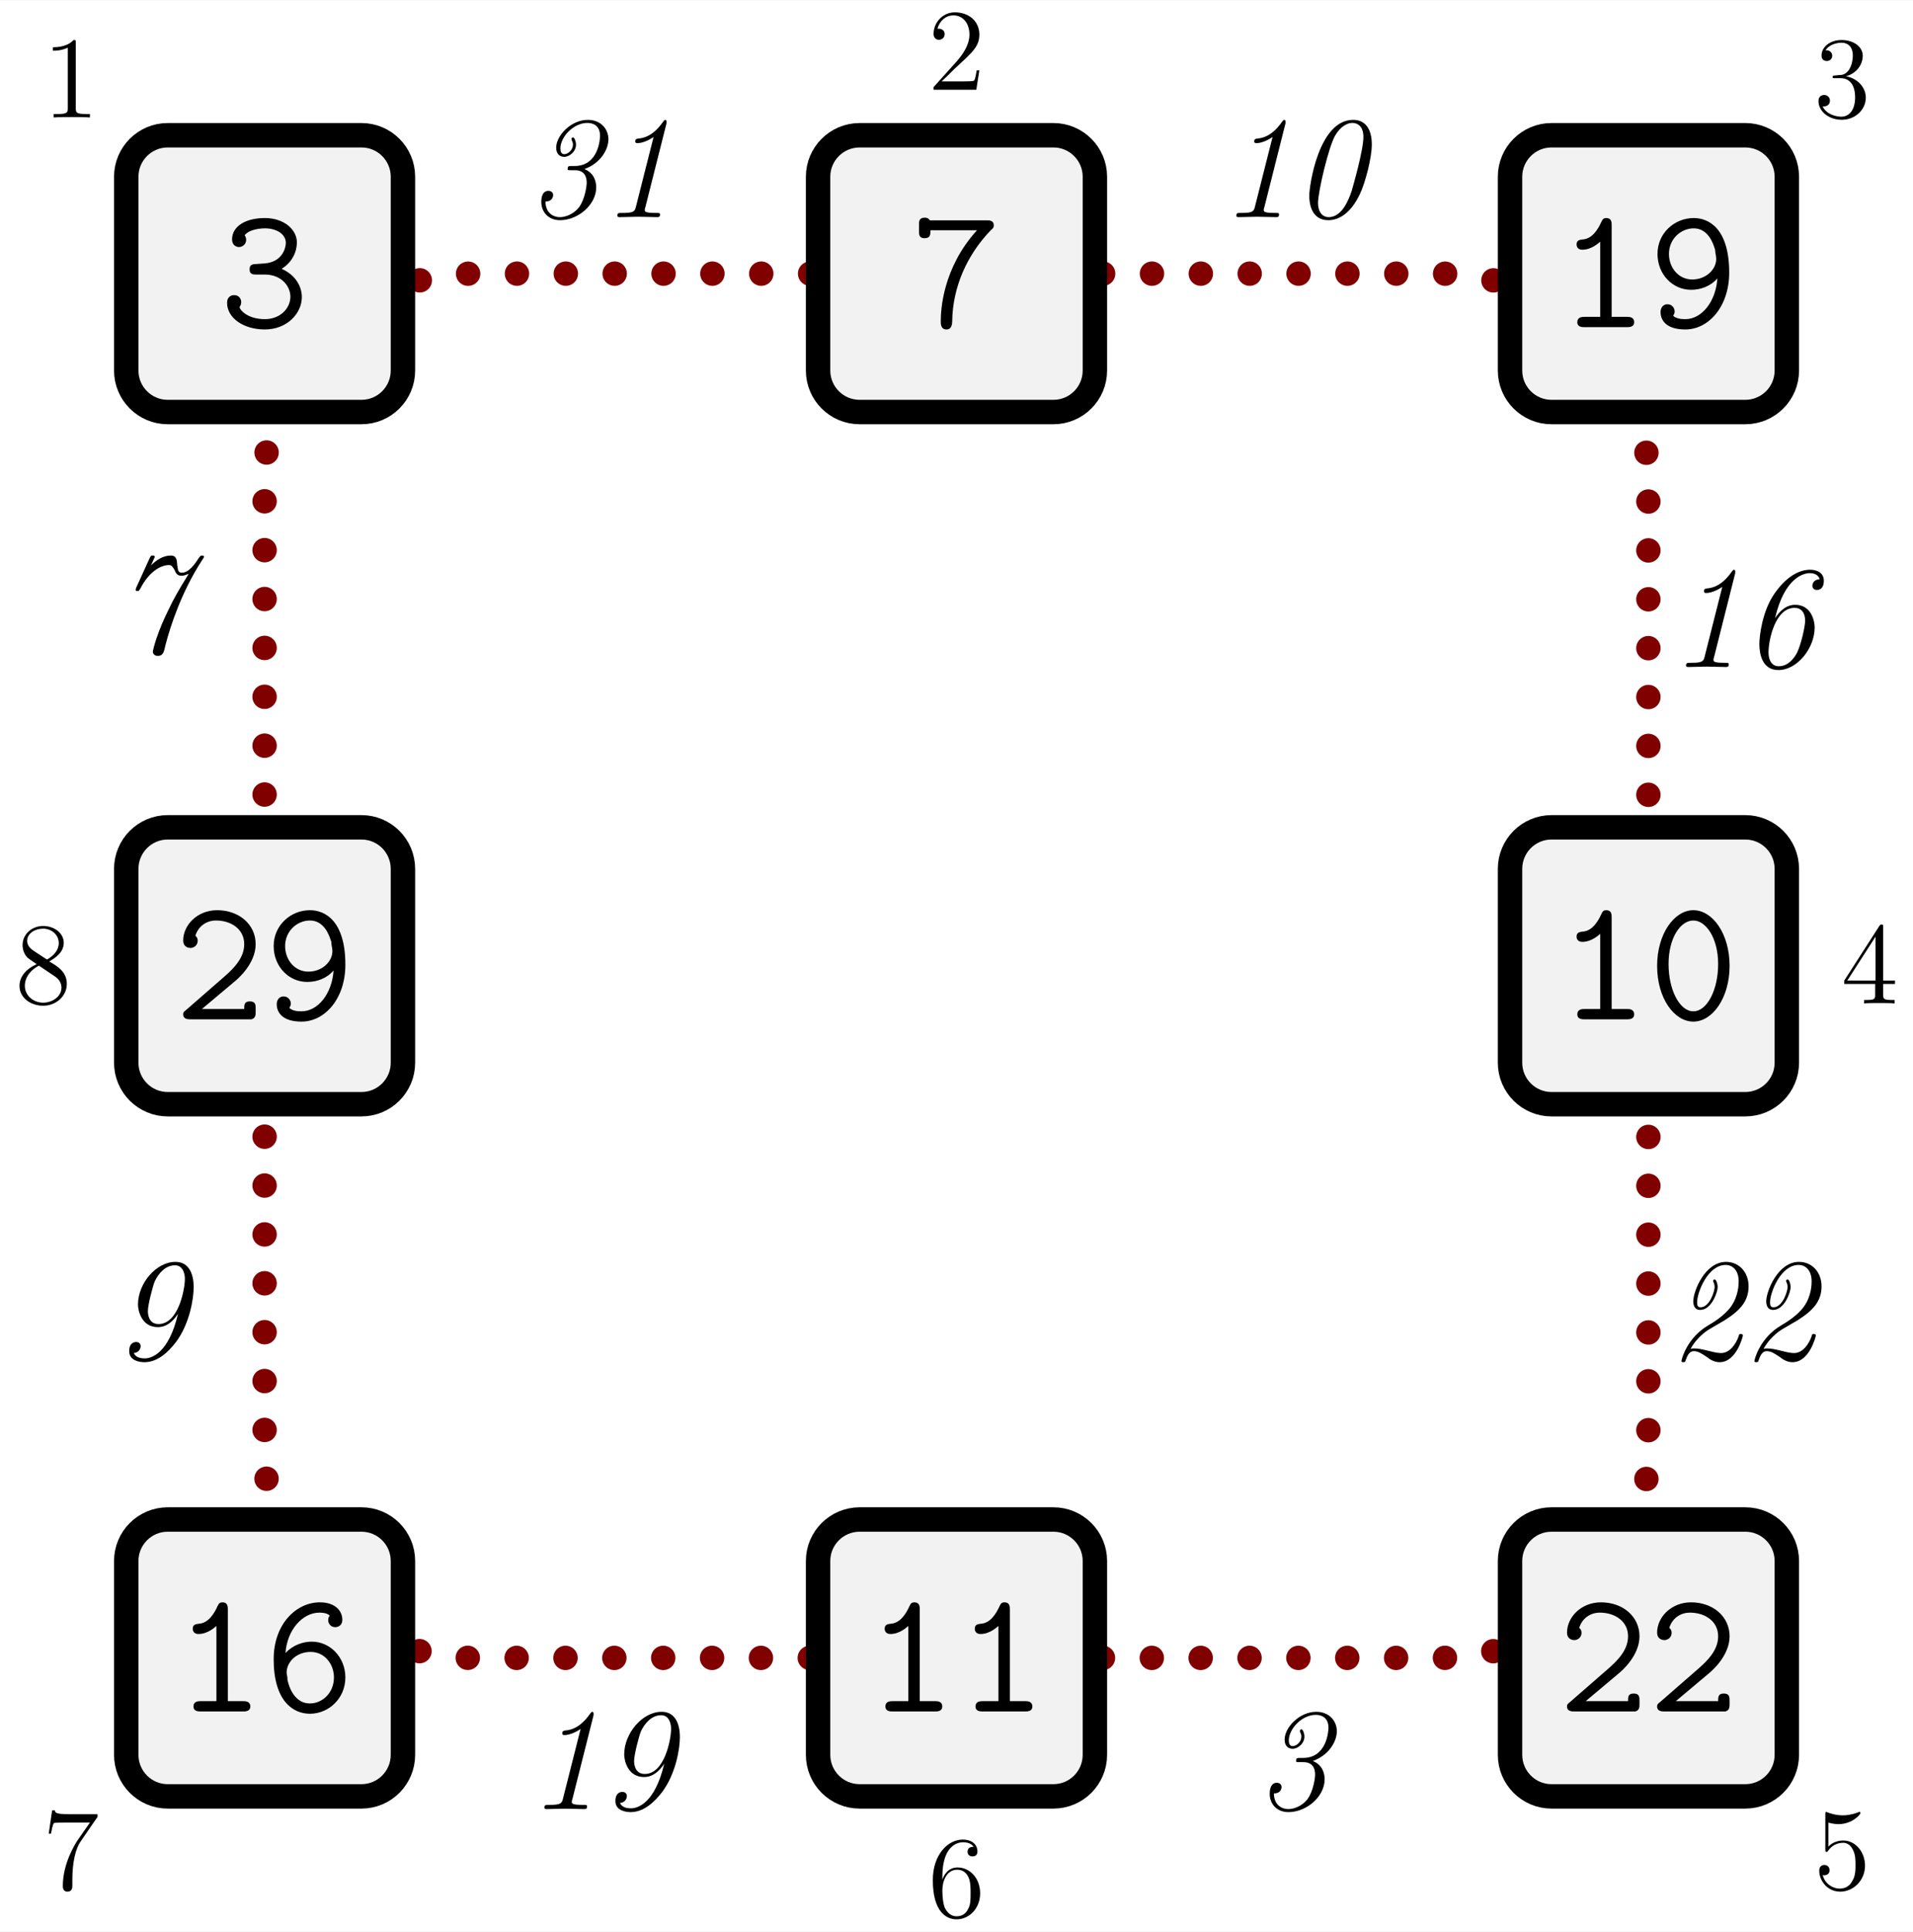 <?xml version="1.0" encoding="UTF-8"?>
<svg xmlns="http://www.w3.org/2000/svg" xmlns:xlink="http://www.w3.org/1999/xlink" width="78.372pt" height="79.113pt" viewBox="0 0 78.372 79.113" version="1.1">
<rect x="0" y="0" width="78.372" height="79.113" fill="#808080" stroke="none"/>
<defs>
<g>
<symbol overflow="visible" id="glyph0-0">
<path style="stroke:none;" d=""/>
</symbol>
<symbol overflow="visible" id="glyph0-1">
<path style="stroke:none;" d="M 1.844 -2.156 C 2.578 -2.156 2.906 -1.641 2.906 -1.25 C 2.906 -0.781 2.5 -0.328 1.859 -0.328 C 1.141 -0.328 0.828 -0.719 0.828 -0.812 C 0.828 -0.828 0.828 -0.844 0.844 -0.859 C 0.875 -0.906 0.891 -0.969 0.891 -1.031 C 0.891 -1.172 0.781 -1.312 0.609 -1.312 C 0.453 -1.312 0.312 -1.219 0.312 -1 C 0.312 -0.375 0.984 0.094 1.859 0.094 C 2.766 0.094 3.375 -0.562 3.375 -1.234 C 3.375 -1.609 3.172 -2.109 2.547 -2.391 C 2.984 -2.656 3.172 -3.094 3.172 -3.469 C 3.172 -4 2.641 -4.469 1.859 -4.469 C 1.062 -4.469 0.516 -4.125 0.516 -3.594 C 0.516 -3.359 0.688 -3.281 0.797 -3.281 C 0.938 -3.281 1.094 -3.391 1.094 -3.578 C 1.094 -3.688 1.031 -3.766 1.031 -3.766 C 1.25 -4.031 1.75 -4.047 1.859 -4.047 C 2.359 -4.047 2.719 -3.797 2.719 -3.453 C 2.719 -3.25 2.578 -2.656 1.828 -2.609 C 1.562 -2.594 1.438 -2.578 1.406 -2.578 C 1.266 -2.562 1.234 -2.469 1.234 -2.359 C 1.234 -2.156 1.391 -2.156 1.5 -2.156 Z M 1.844 -2.156 "/>
</symbol>
<symbol overflow="visible" id="glyph0-2">
<path style="stroke:none;" d="M 2.688 -3.969 C 1.281 -2.422 1.203 -0.703 1.203 -0.234 C 1.203 -0.141 1.203 0.094 1.438 0.094 C 1.656 0.094 1.672 -0.141 1.672 -0.234 C 1.688 -1.641 2.281 -2.969 3.266 -3.984 C 3.344 -4.047 3.375 -4.078 3.375 -4.172 C 3.375 -4.375 3.188 -4.375 3.094 -4.375 L 0.75 -4.375 C 0.75 -4.391 0.703 -4.484 0.547 -4.484 C 0.312 -4.484 0.312 -4.328 0.312 -4.203 L 0.312 -3.938 C 0.312 -3.812 0.312 -3.641 0.531 -3.641 C 0.781 -3.641 0.781 -3.797 0.781 -3.969 Z M 2.688 -3.969 "/>
</symbol>
<symbol overflow="visible" id="glyph0-3">
<path style="stroke:none;" d="M 2.188 -4.172 C 2.188 -4.281 2.188 -4.469 1.969 -4.469 C 1.844 -4.469 1.812 -4.406 1.766 -4.312 C 1.625 -4 1.391 -3.625 1.016 -3.594 C 0.906 -3.578 0.75 -3.578 0.75 -3.391 C 0.75 -3.266 0.828 -3.172 0.984 -3.172 C 1.391 -3.172 1.688 -3.484 1.719 -3.5 L 1.719 -0.422 L 1.078 -0.422 C 0.984 -0.422 0.781 -0.422 0.781 -0.203 C 0.781 0 0.984 0 1.078 0 L 2.812 0 C 2.906 0 3.109 0 3.109 -0.203 C 3.109 -0.422 2.906 -0.422 2.812 -0.422 L 2.188 -0.422 Z M 2.188 -4.172 "/>
</symbol>
<symbol overflow="visible" id="glyph0-4">
<path style="stroke:none;" d="M 2.828 -2 C 2.766 -1.047 2.188 -0.328 1.516 -0.328 C 1.344 -0.328 1.141 -0.344 1.016 -0.469 C 1.047 -0.516 1.078 -0.578 1.078 -0.641 C 1.078 -0.781 0.969 -0.938 0.781 -0.938 C 0.609 -0.938 0.5 -0.797 0.5 -0.625 C 0.5 -0.266 0.75 0.094 1.516 0.094 C 2.469 0.094 3.312 -0.844 3.312 -2.234 C 3.312 -4.031 2.484 -4.469 1.859 -4.469 C 1.078 -4.469 0.375 -3.859 0.375 -3 C 0.375 -2.156 1 -1.531 1.75 -1.531 C 2.141 -1.531 2.547 -1.672 2.828 -2 Z M 1.797 -1.953 C 1.234 -1.953 0.844 -2.438 0.844 -3 C 0.844 -3.625 1.344 -4.047 1.859 -4.047 C 2.453 -4.047 2.656 -3.422 2.719 -3.219 C 2.734 -3.203 2.734 -3.188 2.75 -3.016 C 2.766 -2.969 2.781 -2.828 2.781 -2.797 C 2.781 -2.359 2.359 -1.953 1.797 -1.953 Z M 1.797 -1.953 "/>
</symbol>
<symbol overflow="visible" id="glyph0-5">
<path style="stroke:none;" d="M 3.328 -2.188 C 3.328 -3.516 2.625 -4.469 1.844 -4.469 C 1.062 -4.469 0.359 -3.5 0.359 -2.188 C 0.359 -0.859 1.062 0.094 1.844 0.094 C 2.625 0.094 3.328 -0.875 3.328 -2.188 Z M 1.844 -0.328 C 1.281 -0.328 0.828 -1.203 0.828 -2.266 C 0.828 -3.328 1.312 -4.047 1.844 -4.047 C 2.359 -4.047 2.859 -3.328 2.859 -2.266 C 2.859 -1.203 2.406 -0.328 1.844 -0.328 Z M 1.844 -0.328 "/>
</symbol>
<symbol overflow="visible" id="glyph0-6">
<path style="stroke:none;" d="M 2.5 -1.578 C 2.594 -1.656 3.328 -2.281 3.328 -3.078 C 3.328 -3.891 2.641 -4.469 1.75 -4.469 C 0.922 -4.469 0.359 -3.844 0.359 -3.234 C 0.359 -2.938 0.609 -2.922 0.656 -2.922 C 0.781 -2.922 0.953 -3.016 0.953 -3.219 C 0.953 -3.344 0.891 -3.391 0.859 -3.422 C 0.969 -3.797 1.297 -4.047 1.703 -4.047 C 2.312 -4.047 2.859 -3.703 2.859 -3.078 C 2.859 -2.516 2.438 -2.094 2.047 -1.75 L 0.469 -0.375 C 0.391 -0.312 0.359 -0.297 0.359 -0.203 C 0.359 0 0.562 0 0.656 0 L 3.156 0 C 3.328 -0.047 3.328 -0.188 3.328 -0.297 L 3.328 -0.438 C 3.328 -0.578 3.328 -0.734 3.094 -0.734 C 2.859 -0.734 2.859 -0.594 2.859 -0.422 L 1.125 -0.422 Z M 2.5 -1.578 "/>
</symbol>
<symbol overflow="visible" id="glyph0-7">
<path style="stroke:none;" d="M 0.859 -2.391 C 0.922 -3.328 1.547 -4.047 2.25 -4.047 C 2.391 -4.047 2.562 -4.031 2.672 -3.922 C 2.641 -3.875 2.609 -3.844 2.609 -3.734 C 2.609 -3.594 2.719 -3.453 2.891 -3.453 C 3.078 -3.453 3.188 -3.578 3.188 -3.75 C 3.188 -4.125 2.891 -4.469 2.266 -4.469 C 1.312 -4.469 0.375 -3.594 0.375 -2.141 C 0.375 -0.422 1.172 0.094 1.859 0.094 C 2.625 0.094 3.312 -0.531 3.312 -1.391 C 3.312 -2.219 2.688 -2.859 1.938 -2.859 C 1.578 -2.859 1.156 -2.719 0.859 -2.391 Z M 1.859 -0.328 C 1.094 -0.328 0.938 -1.312 0.938 -1.312 C 0.938 -1.312 0.938 -1.359 0.938 -1.375 C 0.938 -1.422 0.906 -1.516 0.906 -1.594 C 0.906 -2.016 1.297 -2.438 1.891 -2.438 C 2.453 -2.438 2.844 -1.953 2.844 -1.391 C 2.844 -0.766 2.375 -0.328 1.859 -0.328 Z M 1.859 -0.328 "/>
</symbol>
<symbol overflow="visible" id="glyph1-0">
<path style="stroke:none;" d=""/>
</symbol>
<symbol overflow="visible" id="glyph1-1">
<path style="stroke:none;" d="M 1.375 -3.062 C 1.375 -3.172 1.375 -3.172 1.281 -3.172 C 1.172 -3.047 0.922 -2.875 0.438 -2.875 L 0.438 -2.734 C 0.547 -2.734 0.781 -2.734 1.047 -2.859 L 1.047 -0.375 C 1.047 -0.203 1.031 -0.141 0.609 -0.141 L 0.469 -0.141 L 0.469 0 C 0.594 -0.016 1.062 -0.016 1.219 -0.016 C 1.375 -0.016 1.828 -0.016 1.953 0 L 1.953 -0.141 L 1.812 -0.141 C 1.391 -0.141 1.375 -0.203 1.375 -0.375 Z M 1.375 -3.062 "/>
</symbol>
<symbol overflow="visible" id="glyph1-2">
<path style="stroke:none;" d="M 2.109 -0.797 L 2 -0.797 C 1.984 -0.719 1.953 -0.453 1.891 -0.375 C 1.859 -0.344 1.594 -0.344 1.453 -0.344 L 0.562 -0.344 C 0.688 -0.453 0.984 -0.75 1.109 -0.875 C 1.844 -1.547 2.109 -1.781 2.109 -2.266 C 2.109 -2.812 1.672 -3.172 1.109 -3.172 C 0.562 -3.172 0.234 -2.703 0.234 -2.297 C 0.234 -2.047 0.438 -2.047 0.453 -2.047 C 0.562 -2.047 0.688 -2.125 0.688 -2.281 C 0.688 -2.406 0.594 -2.5 0.453 -2.5 C 0.422 -2.5 0.406 -2.5 0.391 -2.5 C 0.484 -2.828 0.734 -3.047 1.047 -3.047 C 1.453 -3.047 1.703 -2.703 1.703 -2.266 C 1.703 -1.859 1.469 -1.5 1.203 -1.188 L 0.234 -0.109 L 0.234 0 L 1.984 0 Z M 2.109 -0.797 "/>
</symbol>
<symbol overflow="visible" id="glyph1-3">
<path style="stroke:none;" d="M 0.875 -1.719 C 0.797 -1.719 0.781 -1.703 0.781 -1.656 C 0.781 -1.609 0.797 -1.609 0.891 -1.609 L 1.109 -1.609 C 1.516 -1.609 1.703 -1.281 1.703 -0.828 C 1.703 -0.203 1.375 -0.031 1.141 -0.031 C 0.906 -0.031 0.516 -0.141 0.375 -0.453 C 0.531 -0.438 0.672 -0.516 0.672 -0.688 C 0.672 -0.828 0.562 -0.922 0.438 -0.922 C 0.328 -0.922 0.203 -0.859 0.203 -0.672 C 0.203 -0.25 0.625 0.094 1.156 0.094 C 1.719 0.094 2.141 -0.328 2.141 -0.812 C 2.141 -1.25 1.781 -1.609 1.328 -1.688 C 1.75 -1.797 2.016 -2.156 2.016 -2.531 C 2.016 -2.906 1.625 -3.172 1.156 -3.172 C 0.672 -3.172 0.328 -2.891 0.328 -2.531 C 0.328 -2.344 0.469 -2.312 0.547 -2.312 C 0.641 -2.312 0.766 -2.375 0.766 -2.531 C 0.766 -2.672 0.641 -2.75 0.547 -2.75 C 0.516 -2.75 0.5 -2.75 0.484 -2.734 C 0.672 -3.062 1.125 -3.062 1.141 -3.062 C 1.297 -3.062 1.609 -3 1.609 -2.531 C 1.609 -2.438 1.594 -2.172 1.453 -1.953 C 1.312 -1.75 1.156 -1.734 1.016 -1.734 Z M 0.875 -1.719 "/>
</symbol>
<symbol overflow="visible" id="glyph1-4">
<path style="stroke:none;" d="M 1.719 -3.109 C 1.719 -3.203 1.719 -3.234 1.656 -3.234 C 1.625 -3.234 1.609 -3.234 1.562 -3.172 L 0.125 -0.938 L 0.125 -0.797 L 1.391 -0.797 L 1.391 -0.359 C 1.391 -0.188 1.375 -0.141 1.031 -0.141 L 0.938 -0.141 L 0.938 0 C 1.047 -0.016 1.422 -0.016 1.547 -0.016 C 1.688 -0.016 2.062 -0.016 2.188 0 L 2.188 -0.141 L 2.078 -0.141 C 1.734 -0.141 1.719 -0.188 1.719 -0.359 L 1.719 -0.797 L 2.203 -0.797 L 2.203 -0.938 L 1.719 -0.938 Z M 1.406 -2.734 L 1.406 -0.938 L 0.25 -0.938 Z M 1.406 -2.734 "/>
</symbol>
<symbol overflow="visible" id="glyph1-5">
<path style="stroke:none;" d="M 0.609 -2.734 C 0.812 -2.672 0.984 -2.672 1.031 -2.672 C 1.578 -2.672 1.922 -3.062 1.922 -3.125 C 1.922 -3.156 1.906 -3.172 1.891 -3.172 C 1.875 -3.172 1.859 -3.172 1.828 -3.156 C 1.547 -3.047 1.328 -3.031 1.203 -3.031 C 0.891 -3.031 0.656 -3.125 0.562 -3.156 C 0.531 -3.172 0.531 -3.172 0.516 -3.172 C 0.484 -3.172 0.484 -3.141 0.484 -3.062 L 0.484 -1.656 C 0.484 -1.562 0.484 -1.531 0.547 -1.531 C 0.562 -1.531 0.562 -1.547 0.609 -1.594 C 0.75 -1.797 0.969 -1.906 1.219 -1.906 C 1.469 -1.906 1.594 -1.672 1.625 -1.594 C 1.719 -1.406 1.719 -1.172 1.719 -0.984 C 1.719 -0.812 1.719 -0.531 1.578 -0.328 C 1.484 -0.141 1.297 -0.031 1.078 -0.031 C 0.766 -0.031 0.453 -0.25 0.375 -0.594 C 0.391 -0.578 0.422 -0.578 0.438 -0.578 C 0.531 -0.578 0.656 -0.625 0.656 -0.781 C 0.656 -0.922 0.562 -1 0.438 -1 C 0.359 -1 0.234 -0.953 0.234 -0.766 C 0.234 -0.359 0.562 0.094 1.094 0.094 C 1.625 0.094 2.109 -0.359 2.109 -0.969 C 2.109 -1.531 1.719 -2 1.219 -2 C 0.953 -2 0.734 -1.891 0.609 -1.75 Z M 0.609 -2.734 "/>
</symbol>
<symbol overflow="visible" id="glyph1-6">
<path style="stroke:none;" d="M 0.594 -1.656 C 0.594 -2.875 1.172 -3.062 1.438 -3.062 C 1.609 -3.062 1.781 -3.016 1.875 -2.875 C 1.812 -2.875 1.625 -2.875 1.625 -2.672 C 1.625 -2.562 1.703 -2.484 1.828 -2.484 C 1.953 -2.484 2.031 -2.547 2.031 -2.688 C 2.031 -2.938 1.844 -3.172 1.422 -3.172 C 0.828 -3.172 0.203 -2.562 0.203 -1.516 C 0.203 -0.203 0.766 0.094 1.172 0.094 C 1.703 0.094 2.141 -0.359 2.141 -0.969 C 2.141 -1.609 1.703 -2.031 1.219 -2.031 C 0.797 -2.031 0.641 -1.672 0.594 -1.531 Z M 1.172 -0.031 C 0.875 -0.031 0.734 -0.297 0.688 -0.391 C 0.641 -0.516 0.594 -0.75 0.594 -1.094 C 0.594 -1.469 0.766 -1.938 1.203 -1.938 C 1.469 -1.938 1.609 -1.766 1.672 -1.609 C 1.75 -1.422 1.75 -1.188 1.75 -0.984 C 1.75 -0.734 1.75 -0.516 1.656 -0.344 C 1.547 -0.109 1.375 -0.031 1.172 -0.031 Z M 1.172 -0.031 "/>
</symbol>
<symbol overflow="visible" id="glyph1-7">
<path style="stroke:none;" d="M 2.266 -2.969 L 2.266 -3.078 L 1.125 -3.078 C 0.547 -3.078 0.531 -3.141 0.516 -3.234 L 0.406 -3.234 L 0.266 -2.281 L 0.359 -2.281 C 0.375 -2.359 0.422 -2.656 0.484 -2.719 C 0.516 -2.734 0.875 -2.734 0.953 -2.734 L 1.953 -2.734 L 1.453 -2.016 C 1.328 -1.828 0.844 -1.047 0.844 -0.141 C 0.844 -0.094 0.844 0.094 1.031 0.094 C 1.234 0.094 1.234 -0.094 1.234 -0.141 L 1.234 -0.391 C 1.234 -1.094 1.359 -1.656 1.578 -1.969 Z M 2.266 -2.969 "/>
</symbol>
<symbol overflow="visible" id="glyph1-8">
<path style="stroke:none;" d="M 1.422 -1.719 C 1.656 -1.859 2.016 -2.078 2.016 -2.484 C 2.016 -2.891 1.609 -3.172 1.172 -3.172 C 0.703 -3.172 0.328 -2.828 0.328 -2.391 C 0.328 -2.234 0.375 -2.062 0.5 -1.906 C 0.562 -1.844 0.562 -1.844 0.906 -1.609 C 0.438 -1.391 0.203 -1.078 0.203 -0.719 C 0.203 -0.219 0.672 0.094 1.172 0.094 C 1.703 0.094 2.141 -0.297 2.141 -0.797 C 2.141 -1.281 1.797 -1.5 1.422 -1.719 Z M 0.781 -2.156 C 0.719 -2.203 0.516 -2.328 0.516 -2.562 C 0.516 -2.875 0.844 -3.062 1.172 -3.062 C 1.516 -3.062 1.812 -2.812 1.812 -2.469 C 1.812 -2.188 1.609 -1.953 1.328 -1.797 Z M 1 -1.547 L 1.578 -1.156 C 1.703 -1.078 1.922 -0.938 1.922 -0.641 C 1.922 -0.281 1.547 -0.031 1.172 -0.031 C 0.766 -0.031 0.422 -0.328 0.422 -0.719 C 0.422 -1.094 0.688 -1.391 1 -1.547 Z M 1 -1.547 "/>
</symbol>
<symbol overflow="visible" id="glyph2-0">
<path style="stroke:none;" d=""/>
</symbol>
<symbol overflow="visible" id="glyph2-1">
<path style="stroke:none;" d="M 1.797 -2.094 C 1.688 -2.094 1.641 -2.094 1.641 -1.969 C 1.641 -1.922 1.672 -1.922 1.781 -1.922 L 1.938 -1.922 C 2.031 -1.922 2.422 -1.922 2.422 -1.406 C 2.422 -1.297 2.359 -0.75 2.109 -0.406 C 1.891 -0.125 1.562 0 1.328 0 C 1.016 0 0.734 -0.203 0.734 -0.641 C 1.047 -0.641 1.047 -0.891 1.047 -0.906 C 1.047 -1.047 0.906 -1.078 0.859 -1.078 C 0.562 -1.078 0.562 -0.703 0.562 -0.625 C 0.562 -0.219 0.844 0.125 1.328 0.125 C 2.078 0.125 2.812 -0.516 2.812 -1.219 C 2.812 -1.422 2.75 -1.797 2.328 -1.969 C 2.984 -2.203 3.312 -2.766 3.312 -3.188 C 3.312 -3.609 3 -3.984 2.469 -3.984 C 1.781 -3.984 1.172 -3.344 1.172 -2.844 C 1.172 -2.562 1.344 -2.469 1.5 -2.469 C 1.719 -2.469 1.984 -2.688 1.984 -2.969 C 1.984 -3.094 1.922 -3.266 1.859 -3.266 C 1.844 -3.266 1.797 -3.25 1.797 -3.203 C 1.797 -3.203 1.797 -3.188 1.812 -3.141 C 1.859 -3.062 1.859 -2.984 1.859 -2.969 C 1.859 -2.75 1.656 -2.578 1.5 -2.578 C 1.375 -2.578 1.344 -2.703 1.344 -2.812 C 1.344 -3.281 1.875 -3.859 2.453 -3.859 C 2.703 -3.859 2.969 -3.734 2.969 -3.328 C 2.969 -3.234 2.922 -2.094 1.922 -2.094 Z M 1.797 -2.094 "/>
</symbol>
<symbol overflow="visible" id="glyph2-2">
<path style="stroke:none;" d="M 2.703 -3.844 C 2.703 -3.859 2.703 -3.891 2.703 -3.922 C 2.703 -3.938 2.688 -3.984 2.656 -3.984 C 2.625 -3.984 2.609 -3.969 2.562 -3.906 C 2.312 -3.547 1.984 -3.25 1.547 -3.219 C 1.469 -3.203 1.422 -3.203 1.422 -3.094 C 1.422 -3.047 1.453 -3.031 1.516 -3.031 C 1.672 -3.031 1.922 -3.109 2.172 -3.281 L 1.453 -0.438 C 1.406 -0.234 1.359 -0.172 0.906 -0.172 L 0.859 -0.172 C 0.75 -0.172 0.688 -0.172 0.688 -0.062 C 0.688 0 0.75 0 0.797 0 C 1.031 0 1.297 -0.016 1.547 -0.016 C 1.797 -0.016 2.062 0 2.312 0 C 2.375 0 2.438 0 2.438 -0.109 C 2.438 -0.172 2.391 -0.172 2.297 -0.172 L 2.25 -0.172 C 1.812 -0.172 1.812 -0.234 1.812 -0.297 C 1.812 -0.312 1.812 -0.344 1.844 -0.438 Z M 2.703 -3.844 "/>
</symbol>
<symbol overflow="visible" id="glyph2-3">
<path style="stroke:none;" d="M 3.25 -2.969 C 3.25 -3.141 3.25 -3.984 2.484 -3.984 C 1.078 -3.984 0.688 -1.297 0.688 -0.875 C 0.688 -0.516 0.797 0.125 1.469 0.125 C 1.953 0.125 2.422 -0.219 2.766 -0.953 C 2.969 -1.375 3.25 -2.406 3.25 -2.969 Z M 1.484 0 C 1.234 0 1.047 -0.203 1.047 -0.578 C 1.047 -1.047 1.484 -2.891 1.75 -3.344 C 1.969 -3.719 2.25 -3.859 2.453 -3.859 C 2.609 -3.859 2.906 -3.781 2.906 -3.281 C 2.906 -2.719 2.453 -1.172 2.422 -1.062 C 2.328 -0.797 2.062 0 1.484 0 Z M 1.484 0 "/>
</symbol>
<symbol overflow="visible" id="glyph2-4">
<path style="stroke:none;" d="M 1.344 -2 C 1.75 -3.719 2.562 -3.844 2.766 -3.844 C 2.938 -3.844 3.125 -3.781 3.172 -3.594 C 2.875 -3.578 2.875 -3.344 2.875 -3.328 C 2.875 -3.219 2.953 -3.156 3.062 -3.156 C 3.094 -3.156 3.344 -3.156 3.344 -3.531 C 3.344 -3.891 3.016 -3.984 2.781 -3.984 C 2.422 -3.984 1.875 -3.797 1.328 -3.016 C 0.812 -2.281 0.703 -1.25 0.703 -0.938 C 0.703 -0.547 0.812 0.125 1.484 0.125 C 2.25 0.125 2.969 -0.766 2.969 -1.625 C 2.969 -1.859 2.844 -2.547 2.172 -2.547 C 1.766 -2.547 1.516 -2.25 1.344 -2 Z M 1.5 -0.031 C 1.188 -0.031 1.078 -0.312 1.078 -0.594 C 1.078 -1.125 1.359 -2.422 2.141 -2.422 C 2.578 -2.422 2.578 -1.969 2.578 -1.891 C 2.578 -1.656 2.406 -0.906 2.25 -0.594 C 2.219 -0.531 1.969 -0.031 1.5 -0.031 Z M 1.5 -0.031 "/>
</symbol>
<symbol overflow="visible" id="glyph2-5">
<path style="stroke:none;" d="M 2.109 -1.5 C 2.266 -1.578 2.406 -1.688 2.547 -1.781 C 2.969 -2.094 3.25 -2.438 3.25 -2.984 C 3.25 -3.562 2.859 -3.984 2.328 -3.984 C 1.453 -3.984 0.984 -2.766 0.984 -2.375 C 0.984 -2.172 1.062 -2.016 1.266 -2.016 C 1.734 -2.016 1.984 -2.75 1.984 -2.953 C 1.984 -3.078 1.922 -3.266 1.859 -3.266 C 1.844 -3.266 1.797 -3.25 1.797 -3.203 C 1.797 -3.203 1.797 -3.188 1.812 -3.156 C 1.859 -3.062 1.859 -2.969 1.859 -2.953 C 1.859 -2.781 1.656 -2.125 1.281 -2.125 C 1.156 -2.125 1.141 -2.219 1.141 -2.328 C 1.141 -2.734 1.578 -3.859 2.312 -3.859 C 2.578 -3.859 2.844 -3.656 2.844 -3.188 C 2.844 -3.094 2.844 -2.594 2.531 -2.156 C 2.25 -1.766 1.766 -1.484 1.609 -1.391 C 0.719 -0.875 0.5 0.016 0.5 0.078 C 0.5 0.125 0.547 0.125 0.578 0.125 C 0.641 0.125 0.656 0.109 0.672 0.047 C 0.734 -0.141 0.828 -0.328 1 -0.328 C 1.203 -0.328 1.359 -0.203 1.531 -0.094 C 1.688 0.031 1.859 0.125 2.062 0.125 C 2.75 0.125 3.016 -0.922 3.016 -0.969 C 3.016 -1.031 2.953 -1.031 2.938 -1.031 C 2.859 -1.031 2.859 -1.016 2.844 -0.938 C 2.734 -0.625 2.484 -0.25 2.125 -0.25 C 1.938 -0.25 1.734 -0.312 1.594 -0.344 C 1.344 -0.406 1.188 -0.438 1.031 -0.438 C 1 -0.438 0.922 -0.438 0.875 -0.422 C 1.172 -0.969 1.656 -1.234 1.656 -1.234 Z M 2.109 -1.5 "/>
</symbol>
<symbol overflow="visible" id="glyph2-6">
<path style="stroke:none;" d="M 2.609 -1.859 C 2.234 -0.25 1.531 -0.031 1.25 -0.031 C 1.094 -0.031 0.875 -0.062 0.797 -0.25 C 1 -0.266 1.078 -0.422 1.078 -0.531 C 1.078 -0.641 1 -0.703 0.891 -0.703 C 0.844 -0.703 0.609 -0.688 0.609 -0.328 C 0.609 0.062 1.031 0.125 1.234 0.125 C 1.766 0.125 2.203 -0.281 2.516 -0.688 C 3.094 -1.453 3.25 -2.5 3.25 -2.938 C 3.25 -3.109 3.25 -3.984 2.5 -3.984 C 1.719 -3.984 0.969 -3.109 0.969 -2.234 C 0.969 -2 1.109 -1.312 1.781 -1.312 C 2.141 -1.312 2.406 -1.547 2.609 -1.859 Z M 1.812 -1.438 C 1.375 -1.438 1.375 -1.906 1.375 -1.969 C 1.375 -2.234 1.578 -3 1.656 -3.188 C 1.812 -3.516 2.094 -3.844 2.484 -3.844 C 2.859 -3.844 2.891 -3.391 2.891 -3.297 C 2.891 -2.859 2.625 -1.438 1.812 -1.438 Z M 1.812 -1.438 "/>
</symbol>
<symbol overflow="visible" id="glyph2-7">
<path style="stroke:none;" d="M 1.656 -3.922 C 1.656 -3.984 1.609 -3.984 1.562 -3.984 C 1.516 -3.984 1.5 -3.984 1.453 -3.891 L 0.891 -2.656 C 0.875 -2.594 0.875 -2.594 0.875 -2.578 C 0.875 -2.531 0.922 -2.531 0.953 -2.531 C 1 -2.531 1 -2.531 1.062 -2.625 C 1.422 -3.328 1.906 -3.594 2.234 -3.594 C 2.344 -3.594 2.375 -3.547 2.469 -3.391 C 2.516 -3.266 2.578 -3.156 2.75 -3.156 C 2.875 -3.156 2.984 -3.219 3.047 -3.234 C 2.609 -2.531 2.422 -2.188 2.266 -1.859 C 1.75 -0.844 1.578 -0.109 1.578 -0.047 C 1.578 0.016 1.625 0.125 1.781 0.125 C 2 0.125 2.031 -0.031 2.094 -0.312 C 2.297 -1.109 2.766 -2.516 3.578 -3.766 C 3.672 -3.906 3.672 -3.906 3.672 -3.938 C 3.672 -3.984 3.625 -3.984 3.594 -3.984 C 3.531 -3.984 3.531 -3.969 3.453 -3.875 C 3.297 -3.625 3.047 -3.281 2.766 -3.281 C 2.625 -3.281 2.609 -3.359 2.578 -3.578 C 2.562 -3.781 2.562 -3.984 2.312 -3.984 C 2 -3.984 1.719 -3.797 1.5 -3.578 Z M 1.656 -3.922 "/>
</symbol>
</g>
<clipPath id="clip1">
  <path d="M 0 0 L 78.371 0 L 78.371 79.109 L 0 79.109 Z M 0 0 "/>
</clipPath>
</defs>
<g id="surface1">
<g clip-path="url(#clip1)" clip-rule="nonzero">
<path style=" stroke:none;fill-rule:nonzero;fill:rgb(100%,100%,100%);fill-opacity:1;" d="M 0 79.109 L 78.398 79.109 L 78.398 0.012 L 0 0.012 Z M 0 79.109 "/>
<path style=" stroke:none;fill-rule:nonzero;fill:rgb(100%,100%,100%);fill-opacity:1;" d="M 0 79.109 L 78.398 79.109 L 78.398 0.012 L 0 0.012 Z M 0 79.109 "/>
<path style=" stroke:none;fill-rule:nonzero;fill:rgb(100%,100%,100%);fill-opacity:1;" d="M 0 79.109 L 78.398 79.109 L 78.398 0.012 L 0 0.012 Z M 0 79.109 "/>
</g>
<path style="fill:none;stroke-width:10;stroke-linecap:round;stroke-linejoin:round;stroke:rgb(50%,0%,0%);stroke-opacity:1;stroke-dasharray:0,20.017;stroke-miterlimit:10;" d="M 391.875 679.03 L 590.273 679.03 C 637.266 679.03 675.312 640.944 675.312 593.991 L 675.312 197.155 C 675.312 150.162 637.266 112.116 590.273 112.116 L 193.438 112.116 C 146.484 112.116 108.398 150.162 108.398 197.155 L 108.398 593.991 C 108.398 640.944 146.484 679.03 193.438 679.03 Z M 391.875 679.03 " transform="matrix(0.1,0,0,-0.1,0,79.11)"/>
<path style=" stroke:none;fill-rule:nonzero;fill:rgb(94.922%,94.922%,94.922%);fill-opacity:1;" d="M 10.84 5.539 L 14.809 5.539 C 15.746 5.539 16.508 6.301 16.508 7.238 L 16.508 15.176 C 16.508 16.113 15.746 16.875 14.809 16.875 L 6.871 16.875 C 5.934 16.875 5.172 16.113 5.172 15.176 L 5.172 7.238 C 5.172 6.301 5.934 5.539 6.871 5.539 L 10.84 5.539 "/>
<path style="fill:none;stroke-width:10;stroke-linecap:round;stroke-linejoin:round;stroke:rgb(0%,0%,0%);stroke-opacity:1;stroke-miterlimit:10;" d="M 108.398 735.709 L 148.086 735.709 C 157.461 735.709 165.078 728.092 165.078 718.717 L 165.078 639.342 C 165.078 629.967 157.461 622.35 148.086 622.35 L 68.711 622.35 C 59.336 622.35 51.719 629.967 51.719 639.342 L 51.719 718.717 C 51.719 728.092 59.336 735.709 68.711 735.709 Z M 108.398 735.709 " transform="matrix(0.1,0,0,-0.1,0,79.11)"/>
<path style=" stroke:none;fill-rule:nonzero;fill:rgb(94.922%,94.922%,94.922%);fill-opacity:1;" d="M 39.188 5.539 L 43.156 5.539 C 44.094 5.539 44.855 6.301 44.855 7.238 L 44.855 15.176 C 44.855 16.113 44.094 16.875 43.156 16.875 L 35.219 16.875 C 34.277 16.875 33.516 16.113 33.516 15.176 L 33.516 7.238 C 33.516 6.301 34.277 5.539 35.219 5.539 L 39.188 5.539 "/>
<path style="fill:none;stroke-width:10;stroke-linecap:round;stroke-linejoin:round;stroke:rgb(0%,0%,0%);stroke-opacity:1;stroke-miterlimit:10;" d="M 391.875 735.709 L 431.562 735.709 C 440.938 735.709 448.555 728.092 448.555 718.717 L 448.555 639.342 C 448.555 629.967 440.938 622.35 431.562 622.35 L 352.188 622.35 C 342.773 622.35 335.156 629.967 335.156 639.342 L 335.156 718.717 C 335.156 728.092 342.773 735.709 352.188 735.709 Z M 391.875 735.709 " transform="matrix(0.1,0,0,-0.1,0,79.11)"/>
<path style=" stroke:none;fill-rule:nonzero;fill:rgb(94.922%,94.922%,94.922%);fill-opacity:1;" d="M 67.531 5.539 L 71.5 5.539 C 72.441 5.539 73.203 6.301 73.203 7.238 L 73.203 15.176 C 73.203 16.113 72.441 16.875 71.5 16.875 L 63.562 16.875 C 62.625 16.875 61.863 16.113 61.863 15.176 L 61.863 7.238 C 61.863 6.301 62.625 5.539 63.562 5.539 L 67.531 5.539 "/>
<path style="fill:none;stroke-width:10;stroke-linecap:round;stroke-linejoin:round;stroke:rgb(0%,0%,0%);stroke-opacity:1;stroke-miterlimit:10;" d="M 675.312 735.709 L 715 735.709 C 724.414 735.709 732.031 728.092 732.031 718.717 L 732.031 639.342 C 732.031 629.967 724.414 622.35 715 622.35 L 635.625 622.35 C 626.25 622.35 618.633 629.967 618.633 639.342 L 618.633 718.717 C 618.633 728.092 626.25 735.709 635.625 735.709 Z M 675.312 735.709 " transform="matrix(0.1,0,0,-0.1,0,79.11)"/>
<path style=" stroke:none;fill-rule:nonzero;fill:rgb(94.922%,94.922%,94.922%);fill-opacity:1;" d="M 67.531 33.883 L 71.5 33.883 C 72.441 33.883 73.203 34.645 73.203 35.586 L 73.203 43.523 C 73.203 44.461 72.441 45.223 71.5 45.223 L 63.562 45.223 C 62.625 45.223 61.863 44.461 61.863 43.523 L 61.863 35.586 C 61.863 34.645 62.625 33.883 63.562 33.883 L 67.531 33.883 "/>
<path style="fill:none;stroke-width:10;stroke-linecap:round;stroke-linejoin:round;stroke:rgb(0%,0%,0%);stroke-opacity:1;stroke-miterlimit:10;" d="M 675.312 452.272 L 715 452.272 C 724.414 452.272 732.031 444.655 732.031 435.241 L 732.031 355.866 C 732.031 346.491 724.414 338.873 715 338.873 L 635.625 338.873 C 626.25 338.873 618.633 346.491 618.633 355.866 L 618.633 435.241 C 618.633 444.655 626.25 452.272 635.625 452.272 Z M 675.312 452.272 " transform="matrix(0.1,0,0,-0.1,0,79.11)"/>
<path style=" stroke:none;fill-rule:nonzero;fill:rgb(94.922%,94.922%,94.922%);fill-opacity:1;" d="M 67.531 62.23 L 71.5 62.23 C 72.441 62.23 73.203 62.992 73.203 63.93 L 73.203 71.867 C 73.203 72.809 72.441 73.57 71.5 73.57 L 63.562 73.57 C 62.625 73.57 61.863 72.809 61.863 71.867 L 61.863 63.93 C 61.863 62.992 62.625 62.23 63.562 62.23 L 67.531 62.23 "/>
<path style="fill:none;stroke-width:10;stroke-linecap:round;stroke-linejoin:round;stroke:rgb(0%,0%,0%);stroke-opacity:1;stroke-miterlimit:10;" d="M 675.312 168.795 L 715 168.795 C 724.414 168.795 732.031 161.178 732.031 151.803 L 732.031 72.428 C 732.031 63.014 724.414 55.397 715 55.397 L 635.625 55.397 C 626.25 55.397 618.633 63.014 618.633 72.428 L 618.633 151.803 C 618.633 161.178 626.25 168.795 635.625 168.795 Z M 675.312 168.795 " transform="matrix(0.1,0,0,-0.1,0,79.11)"/>
<path style=" stroke:none;fill-rule:nonzero;fill:rgb(94.922%,94.922%,94.922%);fill-opacity:1;" d="M 39.188 62.23 L 43.156 62.23 C 44.094 62.23 44.855 62.992 44.855 63.93 L 44.855 71.867 C 44.855 72.809 44.094 73.57 43.156 73.57 L 35.219 73.57 C 34.277 73.57 33.516 72.809 33.516 71.867 L 33.516 63.93 C 33.516 62.992 34.277 62.23 35.219 62.23 L 39.188 62.23 "/>
<path style="fill:none;stroke-width:10;stroke-linecap:round;stroke-linejoin:round;stroke:rgb(0%,0%,0%);stroke-opacity:1;stroke-miterlimit:10;" d="M 391.875 168.795 L 431.562 168.795 C 440.938 168.795 448.555 161.178 448.555 151.803 L 448.555 72.428 C 448.555 63.014 440.938 55.397 431.562 55.397 L 352.188 55.397 C 342.773 55.397 335.156 63.014 335.156 72.428 L 335.156 151.803 C 335.156 161.178 342.773 168.795 352.188 168.795 Z M 391.875 168.795 " transform="matrix(0.1,0,0,-0.1,0,79.11)"/>
<path style=" stroke:none;fill-rule:nonzero;fill:rgb(94.922%,94.922%,94.922%);fill-opacity:1;" d="M 10.84 62.23 L 14.809 62.23 C 15.746 62.23 16.508 62.992 16.508 63.93 L 16.508 71.867 C 16.508 72.809 15.746 73.57 14.809 73.57 L 6.871 73.57 C 5.934 73.57 5.172 72.809 5.172 71.867 L 5.172 63.93 C 5.172 62.992 5.934 62.23 6.871 62.23 L 10.84 62.23 "/>
<path style="fill:none;stroke-width:10;stroke-linecap:round;stroke-linejoin:round;stroke:rgb(0%,0%,0%);stroke-opacity:1;stroke-miterlimit:10;" d="M 108.398 168.795 L 148.086 168.795 C 157.461 168.795 165.078 161.178 165.078 151.803 L 165.078 72.428 C 165.078 63.014 157.461 55.397 148.086 55.397 L 68.711 55.397 C 59.336 55.397 51.719 63.014 51.719 72.428 L 51.719 151.803 C 51.719 161.178 59.336 168.795 68.711 168.795 Z M 108.398 168.795 " transform="matrix(0.1,0,0,-0.1,0,79.11)"/>
<path style=" stroke:none;fill-rule:nonzero;fill:rgb(94.922%,94.922%,94.922%);fill-opacity:1;" d="M 10.84 33.883 L 14.809 33.883 C 15.746 33.883 16.508 34.645 16.508 35.586 L 16.508 43.523 C 16.508 44.461 15.746 45.223 14.809 45.223 L 6.871 45.223 C 5.934 45.223 5.172 44.461 5.172 43.523 L 5.172 35.586 C 5.172 34.645 5.934 33.883 6.871 33.883 L 10.84 33.883 "/>
<path style="fill:none;stroke-width:10;stroke-linecap:round;stroke-linejoin:round;stroke:rgb(0%,0%,0%);stroke-opacity:1;stroke-miterlimit:10;" d="M 108.398 452.272 L 148.086 452.272 C 157.461 452.272 165.078 444.655 165.078 435.241 L 165.078 355.866 C 165.078 346.491 157.461 338.873 148.086 338.873 L 68.711 338.873 C 59.336 338.873 51.719 346.491 51.719 355.866 L 51.719 435.241 C 51.719 444.655 59.336 452.272 68.711 452.272 Z M 108.398 452.272 " transform="matrix(0.1,0,0,-0.1,0,79.11)"/>
<g style="fill:rgb(0%,0%,0%);fill-opacity:1;">
  <use xlink:href="#glyph0-1" x="8.991" y="13.399"/>
</g>
<g style="fill:rgb(0%,0%,0%);fill-opacity:1;">
  <use xlink:href="#glyph1-1" x="1.73" y="4.811"/>
</g>
<g style="fill:rgb(0%,0%,0%);fill-opacity:1;">
  <use xlink:href="#glyph2-1" x="21.614" y="8.893"/>
  <use xlink:href="#glyph2-2" x="24.603" y="8.893"/>
</g>
<g style="fill:rgb(0%,0%,0%);fill-opacity:1;">
  <use xlink:href="#glyph0-2" x="37.338" y="13.399"/>
</g>
<g style="fill:rgb(0%,0%,0%);fill-opacity:1;">
  <use xlink:href="#glyph1-2" x="38.013" y="3.677"/>
</g>
<g style="fill:rgb(0%,0%,0%);fill-opacity:1;">
  <use xlink:href="#glyph2-2" x="49.962" y="8.893"/>
  <use xlink:href="#glyph2-3" x="52.95" y="8.893"/>
</g>
<g style="fill:rgb(0%,0%,0%);fill-opacity:1;">
  <use xlink:href="#glyph0-3" x="63.839" y="13.399"/>
  <use xlink:href="#glyph0-4" x="67.53" y="13.399"/>
</g>
<g style="fill:rgb(0%,0%,0%);fill-opacity:1;">
  <use xlink:href="#glyph1-3" x="74.297" y="4.811"/>
</g>
<g style="fill:rgb(0%,0%,0%);fill-opacity:1;">
  <use xlink:href="#glyph2-2" x="68.386" y="27.317"/>
  <use xlink:href="#glyph2-4" x="71.375" y="27.317"/>
</g>
<g style="fill:rgb(0%,0%,0%);fill-opacity:1;">
  <use xlink:href="#glyph0-3" x="63.839" y="41.746"/>
  <use xlink:href="#glyph0-5" x="67.53" y="41.746"/>
</g>
<g style="fill:rgb(0%,0%,0%);fill-opacity:1;">
  <use xlink:href="#glyph1-4" x="75.431" y="41.095"/>
</g>
<g style="fill:rgb(0%,0%,0%);fill-opacity:1;">
  <use xlink:href="#glyph2-5" x="68.386" y="55.664"/>
  <use xlink:href="#glyph2-5" x="71.375" y="55.664"/>
</g>
<g style="fill:rgb(0%,0%,0%);fill-opacity:1;">
  <use xlink:href="#glyph0-6" x="63.839" y="70.092"/>
  <use xlink:href="#glyph0-6" x="67.53" y="70.092"/>
</g>
<g style="fill:rgb(0%,0%,0%);fill-opacity:1;">
  <use xlink:href="#glyph1-5" x="74.297" y="77.378"/>
</g>
<g style="fill:rgb(0%,0%,0%);fill-opacity:1;">
  <use xlink:href="#glyph2-1" x="51.456" y="74.09"/>
</g>
<g style="fill:rgb(0%,0%,0%);fill-opacity:1;">
  <use xlink:href="#glyph0-3" x="35.493" y="70.092"/>
  <use xlink:href="#glyph0-3" x="39.184" y="70.092"/>
</g>
<g style="fill:rgb(0%,0%,0%);fill-opacity:1;">
  <use xlink:href="#glyph1-6" x="38.013" y="78.512"/>
</g>
<g style="fill:rgb(0%,0%,0%);fill-opacity:1;">
  <use xlink:href="#glyph2-2" x="21.614" y="74.09"/>
  <use xlink:href="#glyph2-6" x="24.603" y="74.09"/>
</g>
<g style="fill:rgb(0%,0%,0%);fill-opacity:1;">
  <use xlink:href="#glyph0-3" x="7.146" y="70.092"/>
  <use xlink:href="#glyph0-7" x="10.837" y="70.092"/>
</g>
<g style="fill:rgb(0%,0%,0%);fill-opacity:1;">
  <use xlink:href="#glyph1-7" x="1.73" y="77.378"/>
</g>
<g style="fill:rgb(0%,0%,0%);fill-opacity:1;">
  <use xlink:href="#glyph2-6" x="4.684" y="55.664"/>
</g>
<g style="fill:rgb(0%,0%,0%);fill-opacity:1;">
  <use xlink:href="#glyph0-6" x="7.146" y="41.746"/>
  <use xlink:href="#glyph0-4" x="10.837" y="41.746"/>
</g>
<g style="fill:rgb(0%,0%,0%);fill-opacity:1;">
  <use xlink:href="#glyph1-8" x="0.596" y="41.095"/>
</g>
<g style="fill:rgb(0%,0%,0%);fill-opacity:1;">
  <use xlink:href="#glyph2-7" x="4.684" y="26.736"/>
</g>
</g>
</svg>
